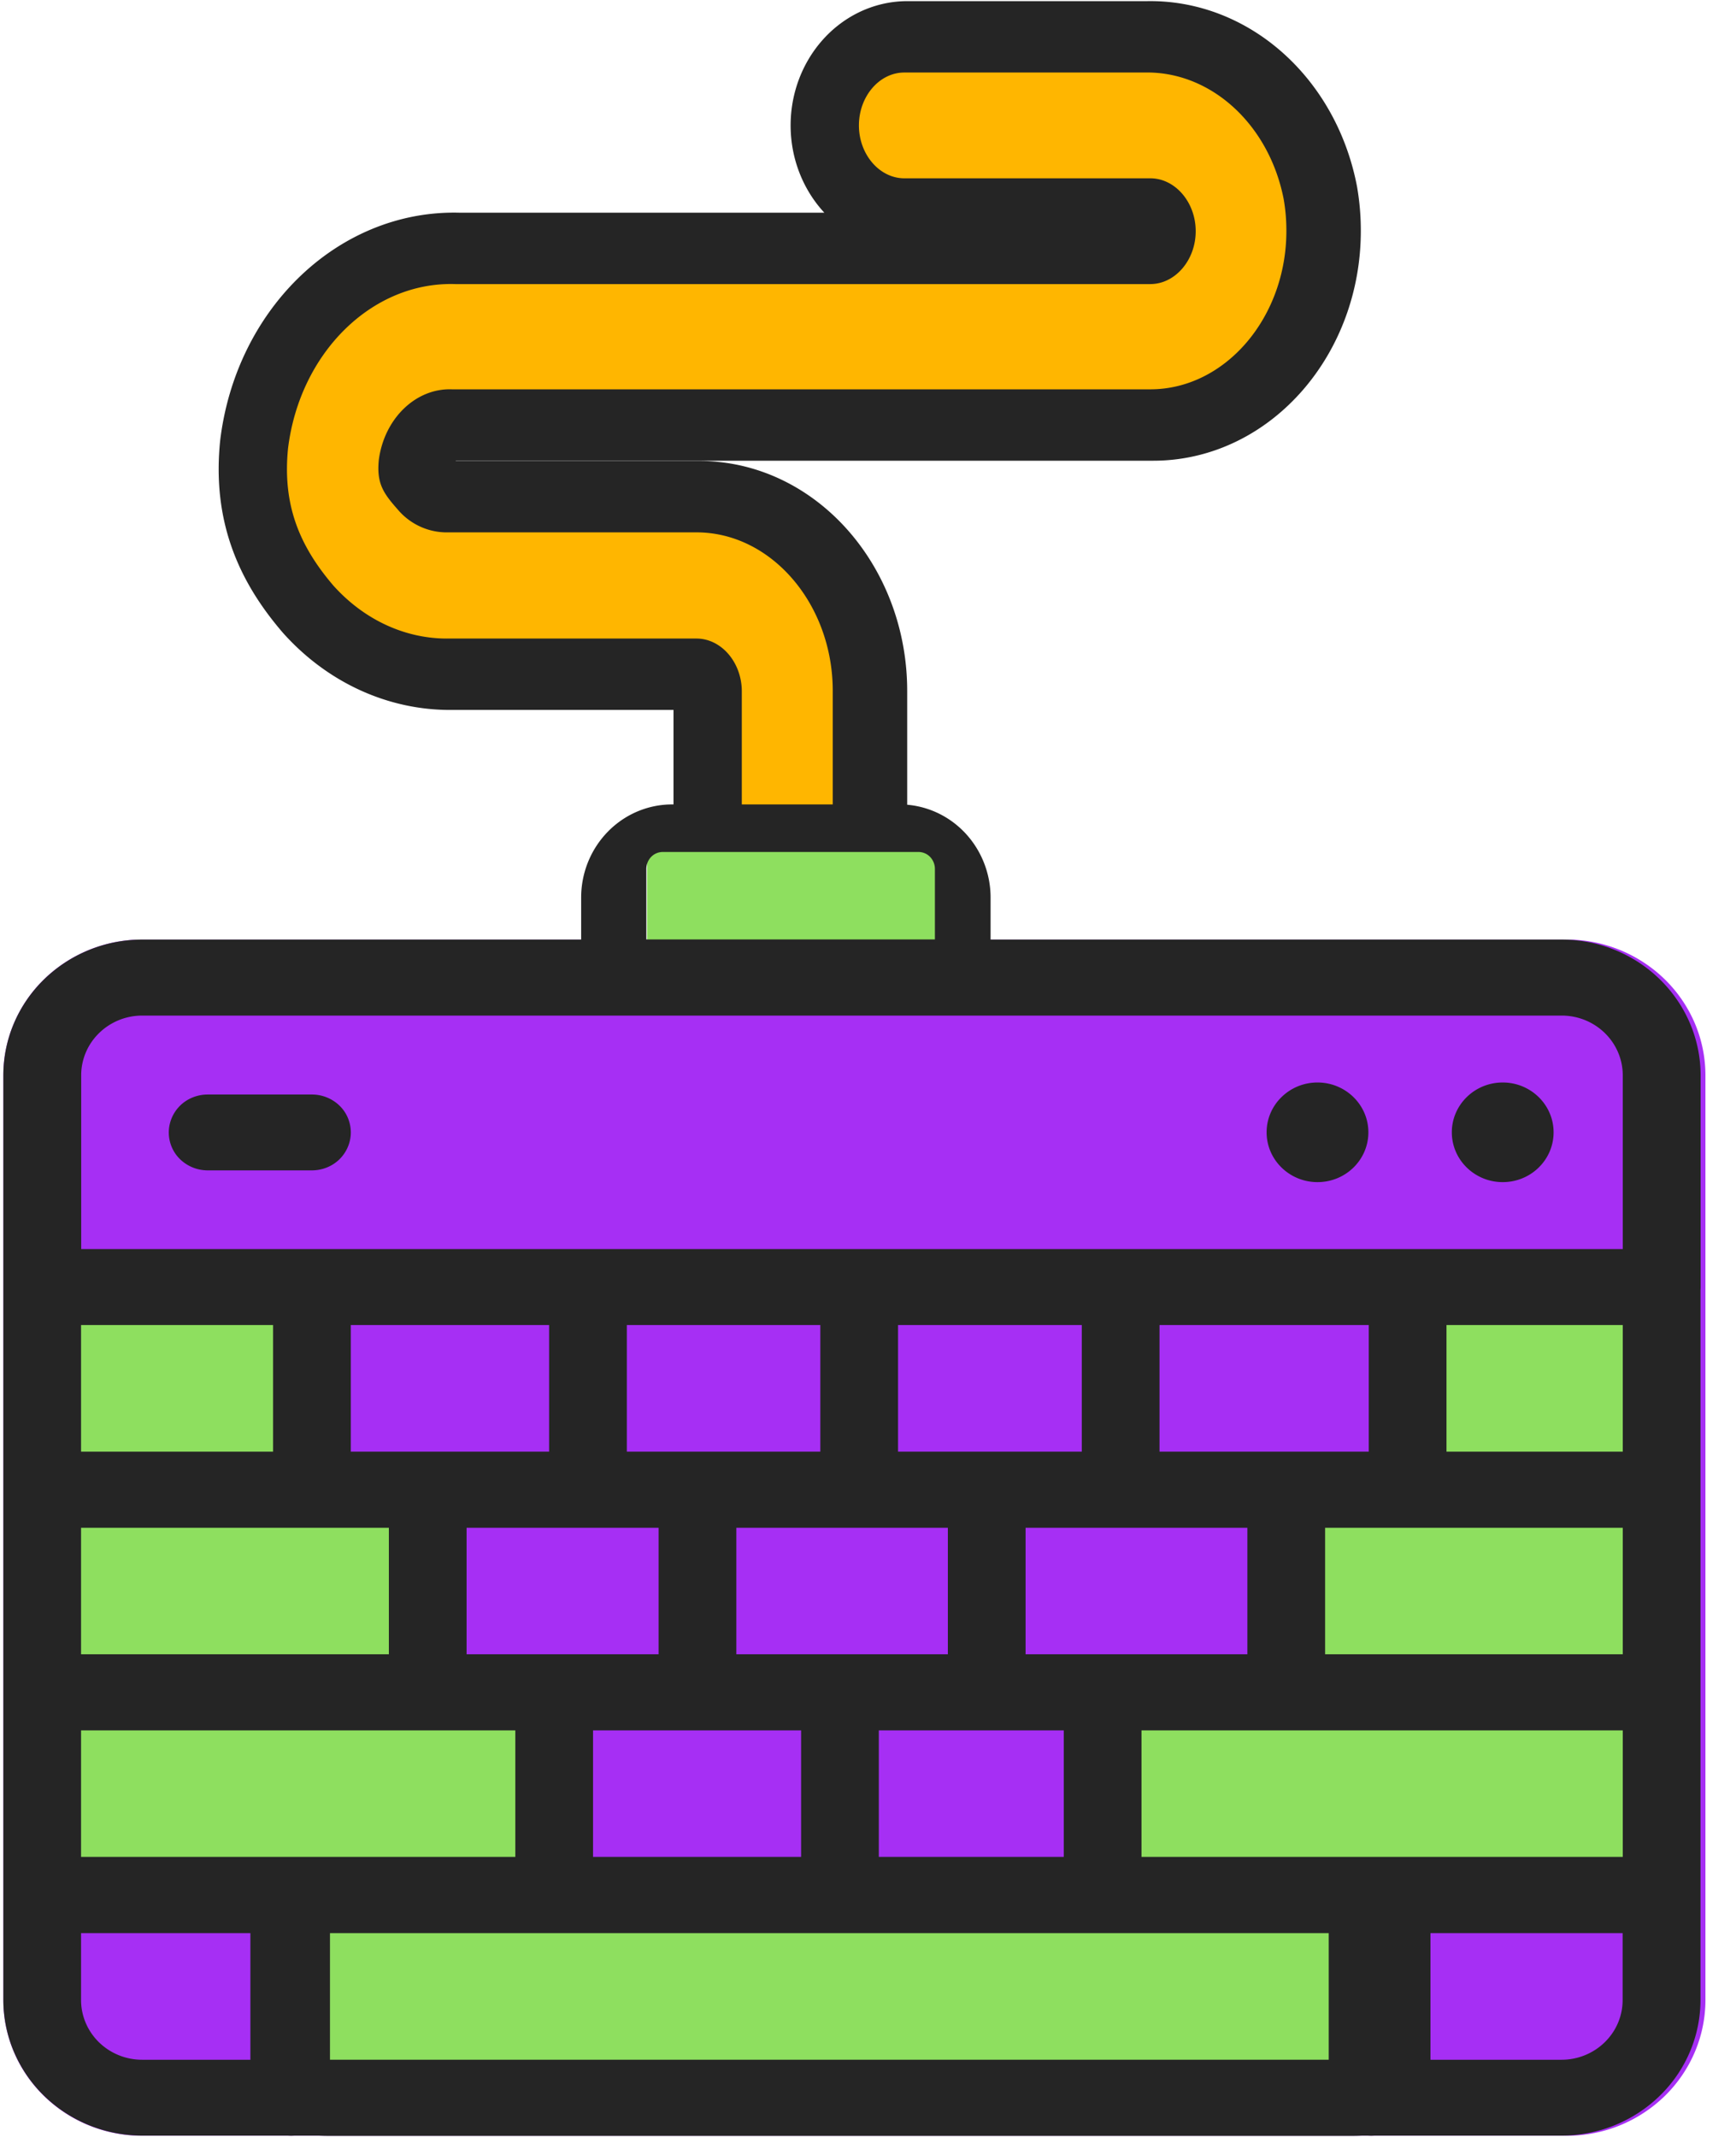 <svg xmlns="http://www.w3.org/2000/svg" width="100%" height="100%" viewBox="0 0 13 16" fill-rule="evenodd" stroke-linejoin="round" stroke-miterlimit="2" xmlns:v="https://vecta.io/nano"><path d="M6.258 6.054h-.68v-.877c0-.217-.153-.396-.34-.396H3.383c-.321.004-.631-.138-.863-.396-.257-.3-.382-.607-.34-1.028.088-.716.629-1.249 1.251-1.23h5.206c.186 0 .34-.179.34-.396s-.154-.396-.34-.396H6.795c-.186 0-.34-.179-.34-.396s.153-.396.34-.396h1.801c.494-.01.931.388 1.04.949a1.37 1.37 0 0 1 .02.237c0 .651-.46 1.186-1.019 1.186h-5.23c-.269-.01-.505.217-.547.526-.019.186.038.257.153.387a.48.48 0 0 0 .367.158h1.859c.559 0 1.02.536 1.02 1.187v.877z" fill="#252525" stroke="#252525" stroke-width="1.069"/><path d="M6.235 6.054h-.68v-.877c0-.217-.153-.396-.34-.396H3.36c-.321.004-.631-.138-.863-.396-.257-.3-.382-.607-.34-1.028.088-.716.629-1.249 1.251-1.23h5.206c.186 0 .34-.179.34-.396s-.154-.396-.34-.396H6.772c-.186 0-.34-.179-.34-.396s.153-.396.34-.396h1.801c.494-.01.931.388 1.04.949a1.37 1.37 0 0 1 .02.237c0 .651-.46 1.186-1.019 1.186h-5.23c-.269-.01-.505.217-.547.526-.019.186.038.257.153.387a.48.48 0 0 0 .367.158h1.859c.559 0 1.02.536 1.02 1.187v.877z" fill="#ffb600"/><path d="M11.732 15.991H1.063a1.05 1.05 0 0 1-.734-.298c-.195-.191-.304-.449-.304-.718V8.051c0-.27.11-.528.304-.718a1.05 1.05 0 0 1 .734-.298h10.67a1.05 1.05 0 0 1 .734.298c.195.191.304.449.304.718v6.924c0 .27-.11.528-.304.718a1.05 1.05 0 0 1-.734.298z" fill="#a62ff4" fill-rule="nonzero"/><path d="M7.075 6.334v.849H4.846v-.849h2.229zM2.455 9.667v1.654H.435V9.667h2.02zm.686 1.602v1.654H.435v-1.654h2.707zm9.259-1.602v1.724h-1.942V9.667h1.942zm-2.149 4.442v1.587H2.226v-1.587h8.026zm2.116-2.84v1.596H9.791v-1.596h2.577zm0 1.531v1.293H8.354V12.8h4.014zm-8.276 0v1.293H.448V12.8h3.643z" fill="#8edf5f"/><path d="M7.14 7.604H4.631c-.074 0-.145-.03-.197-.083s-.082-.126-.082-.201V6.72c0-.185.072-.362.2-.493s.301-.204.481-.204h1.704c.181 0 .354.074.481.204s.2.308.2.493v.599c0 .076-.029.148-.082.201s-.123.083-.197.083zm-2.3-.57h2.161v-.528c0-.034-.013-.066-.036-.09s-.055-.037-.088-.037H4.964c-.033 0-.065.013-.088.037s-.036.056-.036.09v.528zm7.604 2.887H.316c-.077 0-.151-.03-.206-.083s-.085-.126-.085-.201V8.051c0-.27.11-.528.305-.718s.459-.298.735-.298h10.63c.276 0 .54.107.735.298s.305.449.305.718v1.585a.28.28 0 0 1-.022.109c-.015.035-.036.066-.063.092s-.059.047-.095.062-.073.022-.112.022zM.607 9.352h11.545V8.051c0-.118-.048-.232-.134-.316s-.202-.131-.323-.131H1.065c-.121 0-.237.047-.323.131s-.134.197-.134.316v1.301zm11.836 2.087H.316c-.077 0-.151-.03-.206-.083s-.085-.126-.085-.201V9.636c0-.076.031-.148.085-.201s.129-.083.206-.083h12.127c.077 0 .151.03.206.083s.085.126.085.201v1.518c0 .076-.031.148-.085.201s-.129.083-.206.083zm-11.836-.57h11.545v-.948H.607v.948zm11.836 2.087H.316c-.077 0-.151-.03-.206-.083s-.085-.126-.085-.201v-1.518c0-.076.031-.148.085-.201s.129-.083.206-.083h12.127c.077 0 .151.03.206.083s.085.126.085.201v1.518c0 .076-.031.148-.085.201s-.129.083-.206.083zm-11.836-.57h11.545v-.948H.607v.948zm11.836 2.087H.316c-.077 0-.151-.03-.206-.083s-.085-.126-.085-.201v-1.518c0-.076.031-.148.085-.201s.129-.083.206-.083h12.127c.077 0 .151.03.206.083s.085.126.085.201v1.518c0 .076-.031.148-.085.201s-.129.083-.206.083zm-11.836-.57h11.545v-.948H.607v.948zm11.087 2.087H1.065c-.276 0-.54-.108-.735-.298s-.305-.449-.305-.718v-.786c0-.076.031-.148.085-.201s.129-.083.206-.083h12.127c.077 0 .151.03.206.083s.085.126.085.201v.786c0 .27-.11.528-.305.718s-.459.298-.735.298zM.607 14.474v.501c0 .118.048.232.134.316s.202.131.323.131h10.63c.121 0 .237-.047.323-.131s.134-.197.134-.316v-.501H.607zm9.523 1.518H2.456c-.154 0-.302-.03-.411-.083s-.17-.126-.17-.201v-1.518c0-.076.061-.148.17-.201s.257-.083.411-.083h7.675c.154 0 .302.03.411.083s.17.126.17.201v1.518c0 .076-.061.148-.17.201s-.257.083-.411.083zm-7.678-.57h7.498v-.948H2.453v.948zm-.116-6.659h-.781c-.077 0-.151-.03-.206-.083s-.085-.126-.085-.201.031-.148.085-.201.129-.083.206-.083h.781c.077 0 .151.03.206.083s.085.126.085.201-.031.148-.085.201-.129.083-.206.083zm7.53.088c.211 0 .381-.167.381-.373s-.171-.373-.381-.373-.381.167-.381.373.171.373.381.373zm1.387 0c.211 0 .381-.167.381-.373s-.171-.373-.381-.373-.381.167-.381.373.171.373.381.373zm-8.917 2.588c-.077 0-.151-.03-.206-.083s-.085-.126-.085-.201V9.636c0-.076.031-.148.085-.201s.129-.083.206-.083.151.03.206.083.085.126.085.201v1.518c0 .076-.031.148-.085.201s-.129.083-.206.083zm2.067 0c-.077 0-.151-.03-.206-.083s-.085-.126-.085-.201V9.636c0-.076.031-.148.085-.201s.129-.083.206-.083.151.03.206.083.085.126.085.201v1.518c0 .076-.031.148-.085.201s-.129.083-.206.083zm2.031 0c-.077 0-.151-.03-.206-.083s-.085-.126-.085-.201V9.636c0-.076.031-.148.085-.201s.129-.083.206-.083.151.03.206.083.085.126.085.201v1.518c0 .076-.031.148-.085.201s-.129.083-.206.083zm1.958 0c-.077 0-.151-.03-.206-.083s-.085-.126-.085-.201V9.636c0-.076.031-.148.085-.201s.129-.083.206-.083.151.03.206.083.085.126.085.201v1.518c0 .076-.031.148-.085.201s-.129.083-.206.083zm2.149 0c-.077 0-.151-.03-.206-.083s-.085-.126-.085-.201V9.636c0-.076.031-.148.085-.201s.129-.083.206-.083.151.03.206.083.085.126.085.201v1.518c0 .076-.031.148-.085.201s-.129.083-.206.083zM4.15 14.474c-.077 0-.151-.03-.206-.083s-.085-.126-.085-.201v-1.518c0-.076.031-.148.085-.201s.129-.083.206-.083.151.03.206.083.085.126.085.201v1.518c0 .076-.031.148-.085.201s-.129.083-.206.083zm2.14 0c-.077 0-.151-.03-.206-.083s-.085-.126-.085-.201v-1.518c0-.076.031-.148.085-.201s.129-.083.206-.083.151.03.206.083.085.126.085.201v1.518c0 .076-.031.148-.085.201s-.129.083-.206.083zm1.967 0c-.077 0-.151-.03-.206-.083s-.085-.126-.085-.201v-1.518c0-.076.031-.148.085-.201s.129-.083.206-.083.151.03.206.083.085.126.085.201v1.518c0 .076-.031.148-.085.201s-.129.083-.206.083zm-5.054-1.518c-.077 0-.151-.03-.206-.083s-.085-.126-.085-.201v-1.518c0-.076.031-.148.085-.201s.129-.083.206-.083.151.03.206.083.085.126.085.201v1.518c0 .076-.031.148-.085.201s-.129.083-.206.083zm2.02 0c-.077 0-.151-.03-.206-.083s-.085-.126-.085-.201v-1.518c0-.076.031-.148.085-.201s.129-.083.206-.083.151.03.206.083.085.126.085.201v1.518c0 .076-.031.148-.085.201s-.129.083-.206.083zm2.166 0c-.077 0-.151-.03-.206-.083s-.085-.126-.085-.201v-1.518c0-.076.031-.148.085-.201s.129-.083.206-.083.151.03.206.083.085.126.085.201v1.518c0 .076-.031.148-.085.201s-.129.083-.206.083zm2.243 0c-.077 0-.151-.03-.206-.083s-.085-.126-.085-.201v-1.518c0-.076.031-.148.085-.201s.129-.083.206-.083.151.03.206.083.085.126.085.201v1.518c0 .076-.031.148-.085.201s-.129.083-.206.083zm.636 3.035c-.077 0-.151-.03-.206-.083s-.085-.126-.085-.201v-1.518c0-.076.031-.148.085-.201s.129-.083.206-.083.151.03.206.083.085.126.085.201v1.518c0 .076-.031.148-.085.201s-.129.083-.206.083zm-8.088 0c-.077 0-.151-.03-.206-.083s-.085-.126-.085-.201v-1.518c0-.076.031-.148.085-.201s.129-.083.206-.083.151.03.206.083.085.126.085.201v1.518c0 .076-.031.148-.085.201s-.129.083-.206.083z" fill="#252525" fill-rule="nonzero"/></svg>